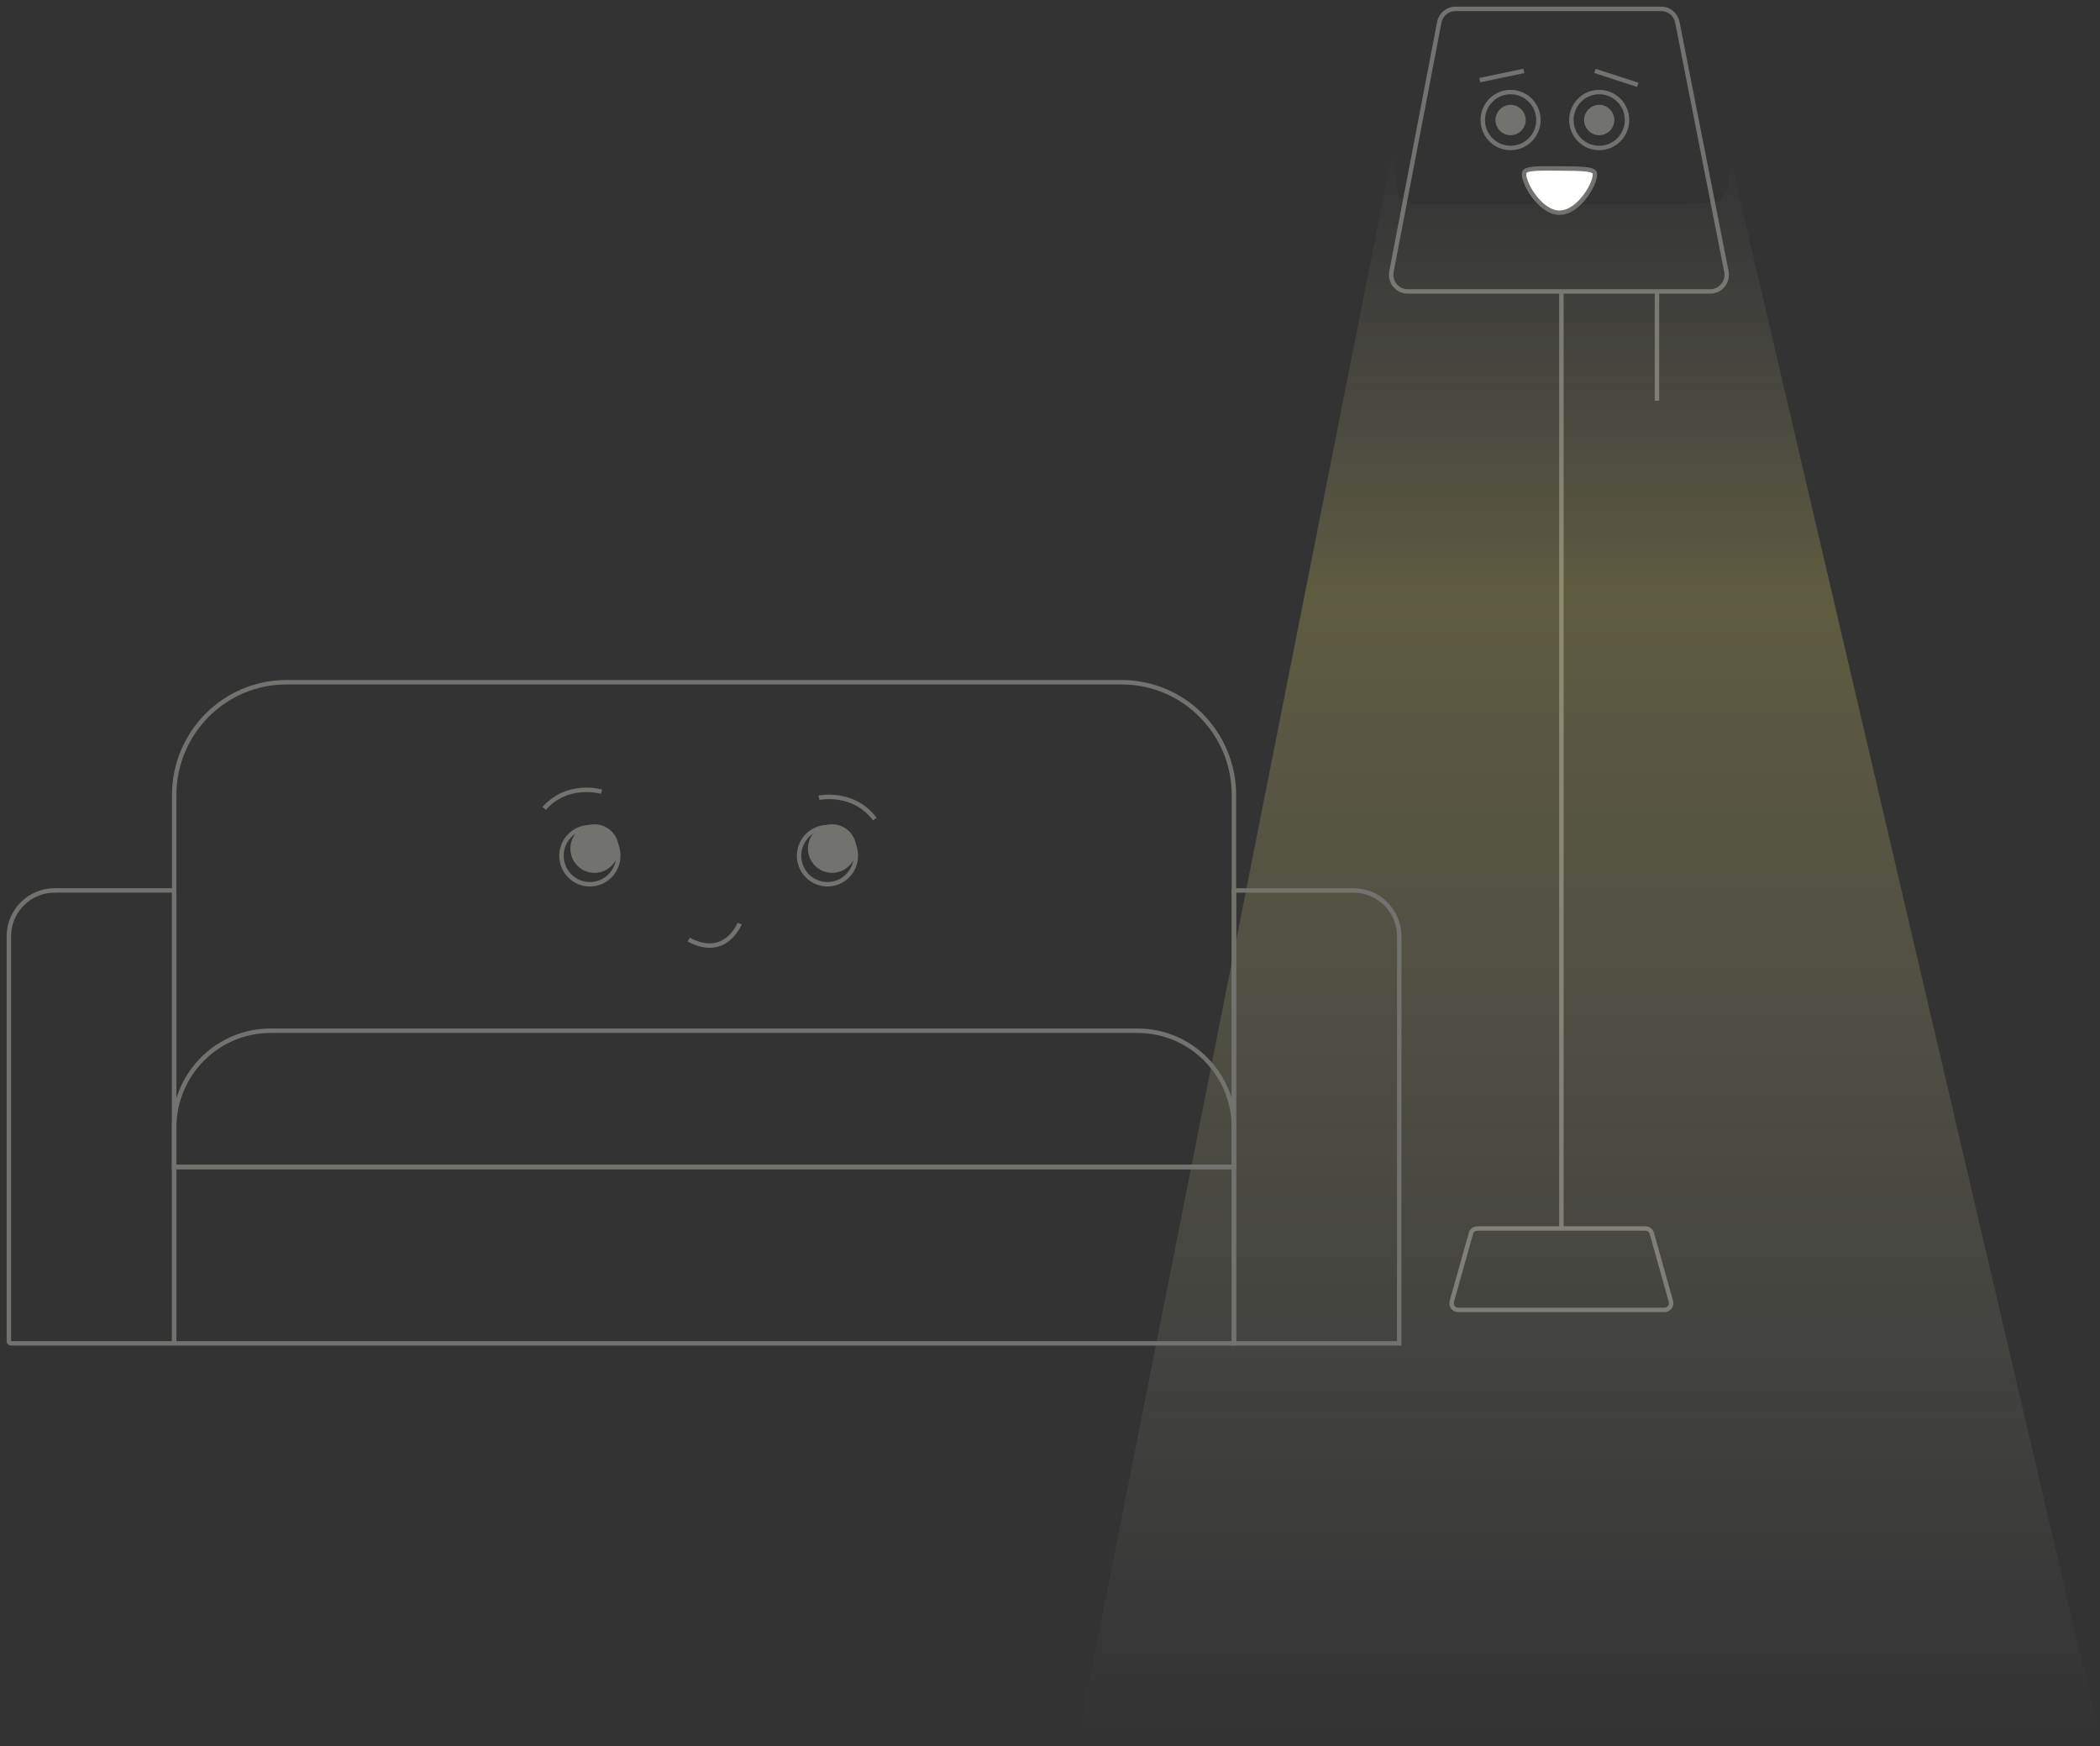 <svg width="237" height="197" viewBox="0 0 237 197" fill="none" xmlns="http://www.w3.org/2000/svg">
<rect x="0" y="0" width="237" height="197" fill="#333333" stroke="none"/>
<path d="M185.703 138.608H166.724C166.39 138.608 166.095 138.833 166.006 139.154L163.848 146.838C163.714 147.318 164.071 147.791 164.566 147.791H187.857C188.352 147.791 188.71 147.315 188.576 146.838L186.421 139.154C186.332 138.829 186.037 138.608 185.703 138.608Z" stroke="#72726F" stroke-width="0.5" stroke-miterlimit="10"/>
<path d="M176.214 138.609V32.982" stroke="#72726F" stroke-width="0.5" stroke-miterlimit="10"/>
<path d="M164.259 1H187.479C188.376 1 189.142 1.642 189.303 2.526L194.842 30.672C195.051 31.818 194.175 32.877 193.017 32.877H158.858C157.69 32.877 156.814 31.811 157.034 30.658L162.435 2.512C162.603 1.635 163.37 1 164.259 1V1Z" stroke="#72726F" stroke-width="0.5" stroke-miterlimit="10"/>
<path d="M187 45.21V33" stroke="#72726F" stroke-width="0.5" stroke-miterlimit="10"/>
<g opacity="0.24">
<path d="M157.275 16.47L121.649 196.212H237L195.426 18.483L194.939 21.51L194.128 22.722L189.661 23.026H159.134L157.866 22.263L157.275 18.645V16.47Z" fill="url(#paint0_linear_1117_986)"/>
</g>
<path d="M180.482 15.006C181.287 15.006 181.939 14.35 181.939 13.542C181.939 12.733 181.287 12.078 180.482 12.078C179.677 12.078 179.025 12.733 179.025 13.542C179.025 14.35 179.677 15.006 180.482 15.006Z" fill="#72726F" stroke="#72726F" stroke-width="0.5" stroke-miterlimit="10"/>
<path d="M170.482 15.006C171.287 15.006 171.939 14.35 171.939 13.542C171.939 12.733 171.287 12.078 170.482 12.078C169.677 12.078 169.025 12.733 169.025 13.542C169.025 14.35 169.677 15.006 170.482 15.006Z" fill="#72726F" stroke="#72726F" stroke-width="0.5" stroke-miterlimit="10"/>
<path d="M180.482 16.697C182.216 16.697 183.622 15.285 183.622 13.542C183.622 11.799 182.216 10.387 180.482 10.387C178.748 10.387 177.342 11.799 177.342 13.542C177.342 15.285 178.748 16.697 180.482 16.697Z" stroke="#72726F" stroke-width="0.5" stroke-miterlimit="10"/>
<path d="M170.482 16.697C172.216 16.697 173.622 15.285 173.622 13.542C173.622 11.799 172.216 10.387 170.482 10.387C168.748 10.387 167.342 11.799 167.342 13.542C167.342 15.285 168.748 16.697 170.482 16.697Z" stroke="#72726F" stroke-width="0.5" stroke-miterlimit="10"/>
<path d="M172.035 19.443C171.709 20.279 173.696 23.965 175.969 24C178.272 24.034 180.281 20.344 179.968 19.502C179.799 19.048 178.54 19.029 176.029 19.007C173.488 18.986 172.214 18.983 172.035 19.443Z" fill="white" stroke="#72726F" stroke-width="0.5" stroke-miterlimit="10"/>
<path d="M180 8L184.841 9.571" stroke="#72726F" stroke-width="0.5" stroke-miterlimit="10"/>
<path d="M167 9.043L171.982 8" stroke="#72726F" stroke-width="0.5" stroke-miterlimit="10"/>
<path d="M30.534 116.293H128.383C134.386 116.293 139.258 121.189 139.258 127.22V131.652H19.66V127.22C19.66 121.189 24.532 116.293 30.534 116.293V116.293Z" stroke="#72726F" stroke-width="0.5" stroke-miterlimit="10"/>
<path d="M92.427 90.002C92.427 90.002 96.317 89.19 98.728 92.411" stroke="#72726F" stroke-width="0.5" stroke-miterlimit="10"/>
<path d="M67.889 89.322C67.889 89.322 64.075 88.197 61.416 91.21" stroke="#72726F" stroke-width="0.5" stroke-miterlimit="10"/>
<path d="M93.386 99.768C95.156 99.768 96.591 98.326 96.591 96.547C96.591 94.769 95.156 93.327 93.386 93.327C91.615 93.327 90.18 94.769 90.18 96.547C90.18 98.326 91.615 99.768 93.386 99.768Z" stroke="#72726F" stroke-width="0.5" stroke-miterlimit="10"/>
<path d="M93.912 98.231C95.28 98.231 96.389 97.117 96.389 95.743C96.389 94.368 95.28 93.253 93.912 93.253C92.544 93.253 91.435 94.368 91.435 95.743C91.435 97.117 92.544 98.231 93.912 98.231Z" fill="#72726F" stroke="#72726F" stroke-width="0.5" stroke-miterlimit="10"/>
<path d="M66.573 99.768C68.343 99.768 69.778 98.326 69.778 96.547C69.778 94.769 68.343 93.327 66.573 93.327C64.802 93.327 63.367 94.769 63.367 96.547C63.367 98.326 64.802 99.768 66.573 99.768Z" stroke="#72726F" stroke-width="0.5" stroke-miterlimit="10"/>
<path d="M67.099 98.231C68.467 98.231 69.576 97.117 69.576 95.743C69.576 94.368 68.467 93.253 67.099 93.253C65.731 93.253 64.622 94.368 64.622 95.743C64.622 97.117 65.731 98.231 67.099 98.231Z" fill="#72726F" stroke="#72726F" stroke-width="0.5" stroke-miterlimit="10"/>
<path d="M83.474 104.201C83.474 104.201 81.893 108.25 77.726 106.013" stroke="#72726F" stroke-width="0.5" stroke-miterlimit="10"/>
<path d="M6.154 100.462H19.426C19.553 100.462 19.66 100.565 19.66 100.697V151.33C19.66 151.458 19.557 151.565 19.426 151.565H1.234C1.107 151.565 1 151.461 1 151.33V105.644C1 102.785 3.309 100.465 6.154 100.465V100.462Z" stroke="#72726F" stroke-width="0.5" stroke-miterlimit="10"/>
<path d="M157.917 151.564H139.258V100.465H152.764C155.609 100.465 157.917 102.785 157.917 105.643V151.564V151.564Z" stroke="#72726F" stroke-width="0.5" stroke-miterlimit="10"/>
<path d="M139.261 131.656H19.66V151.565H139.261V131.656Z" stroke="#72726F" stroke-width="0.5" stroke-miterlimit="10"/>
<path d="M32.328 76.974H126.59C133.582 76.974 139.258 82.677 139.258 89.702V131.656H19.66V89.702C19.66 82.677 25.336 76.974 32.328 76.974V76.974Z" stroke="#72726F" stroke-width="0.5" stroke-miterlimit="10"/>
<defs>
<linearGradient id="paint0_linear_1117_986" x1="179.326" y1="196.212" x2="179.326" y2="16.47" gradientUnits="userSpaceOnUse">
<stop stop-color="white" stop-opacity="0"/>
<stop offset="0.72" stop-color="#E8DE67"/>
<stop offset="1" stop-color="#BCBBBC" stop-opacity="0"/>
</linearGradient>
</defs>
</svg>
